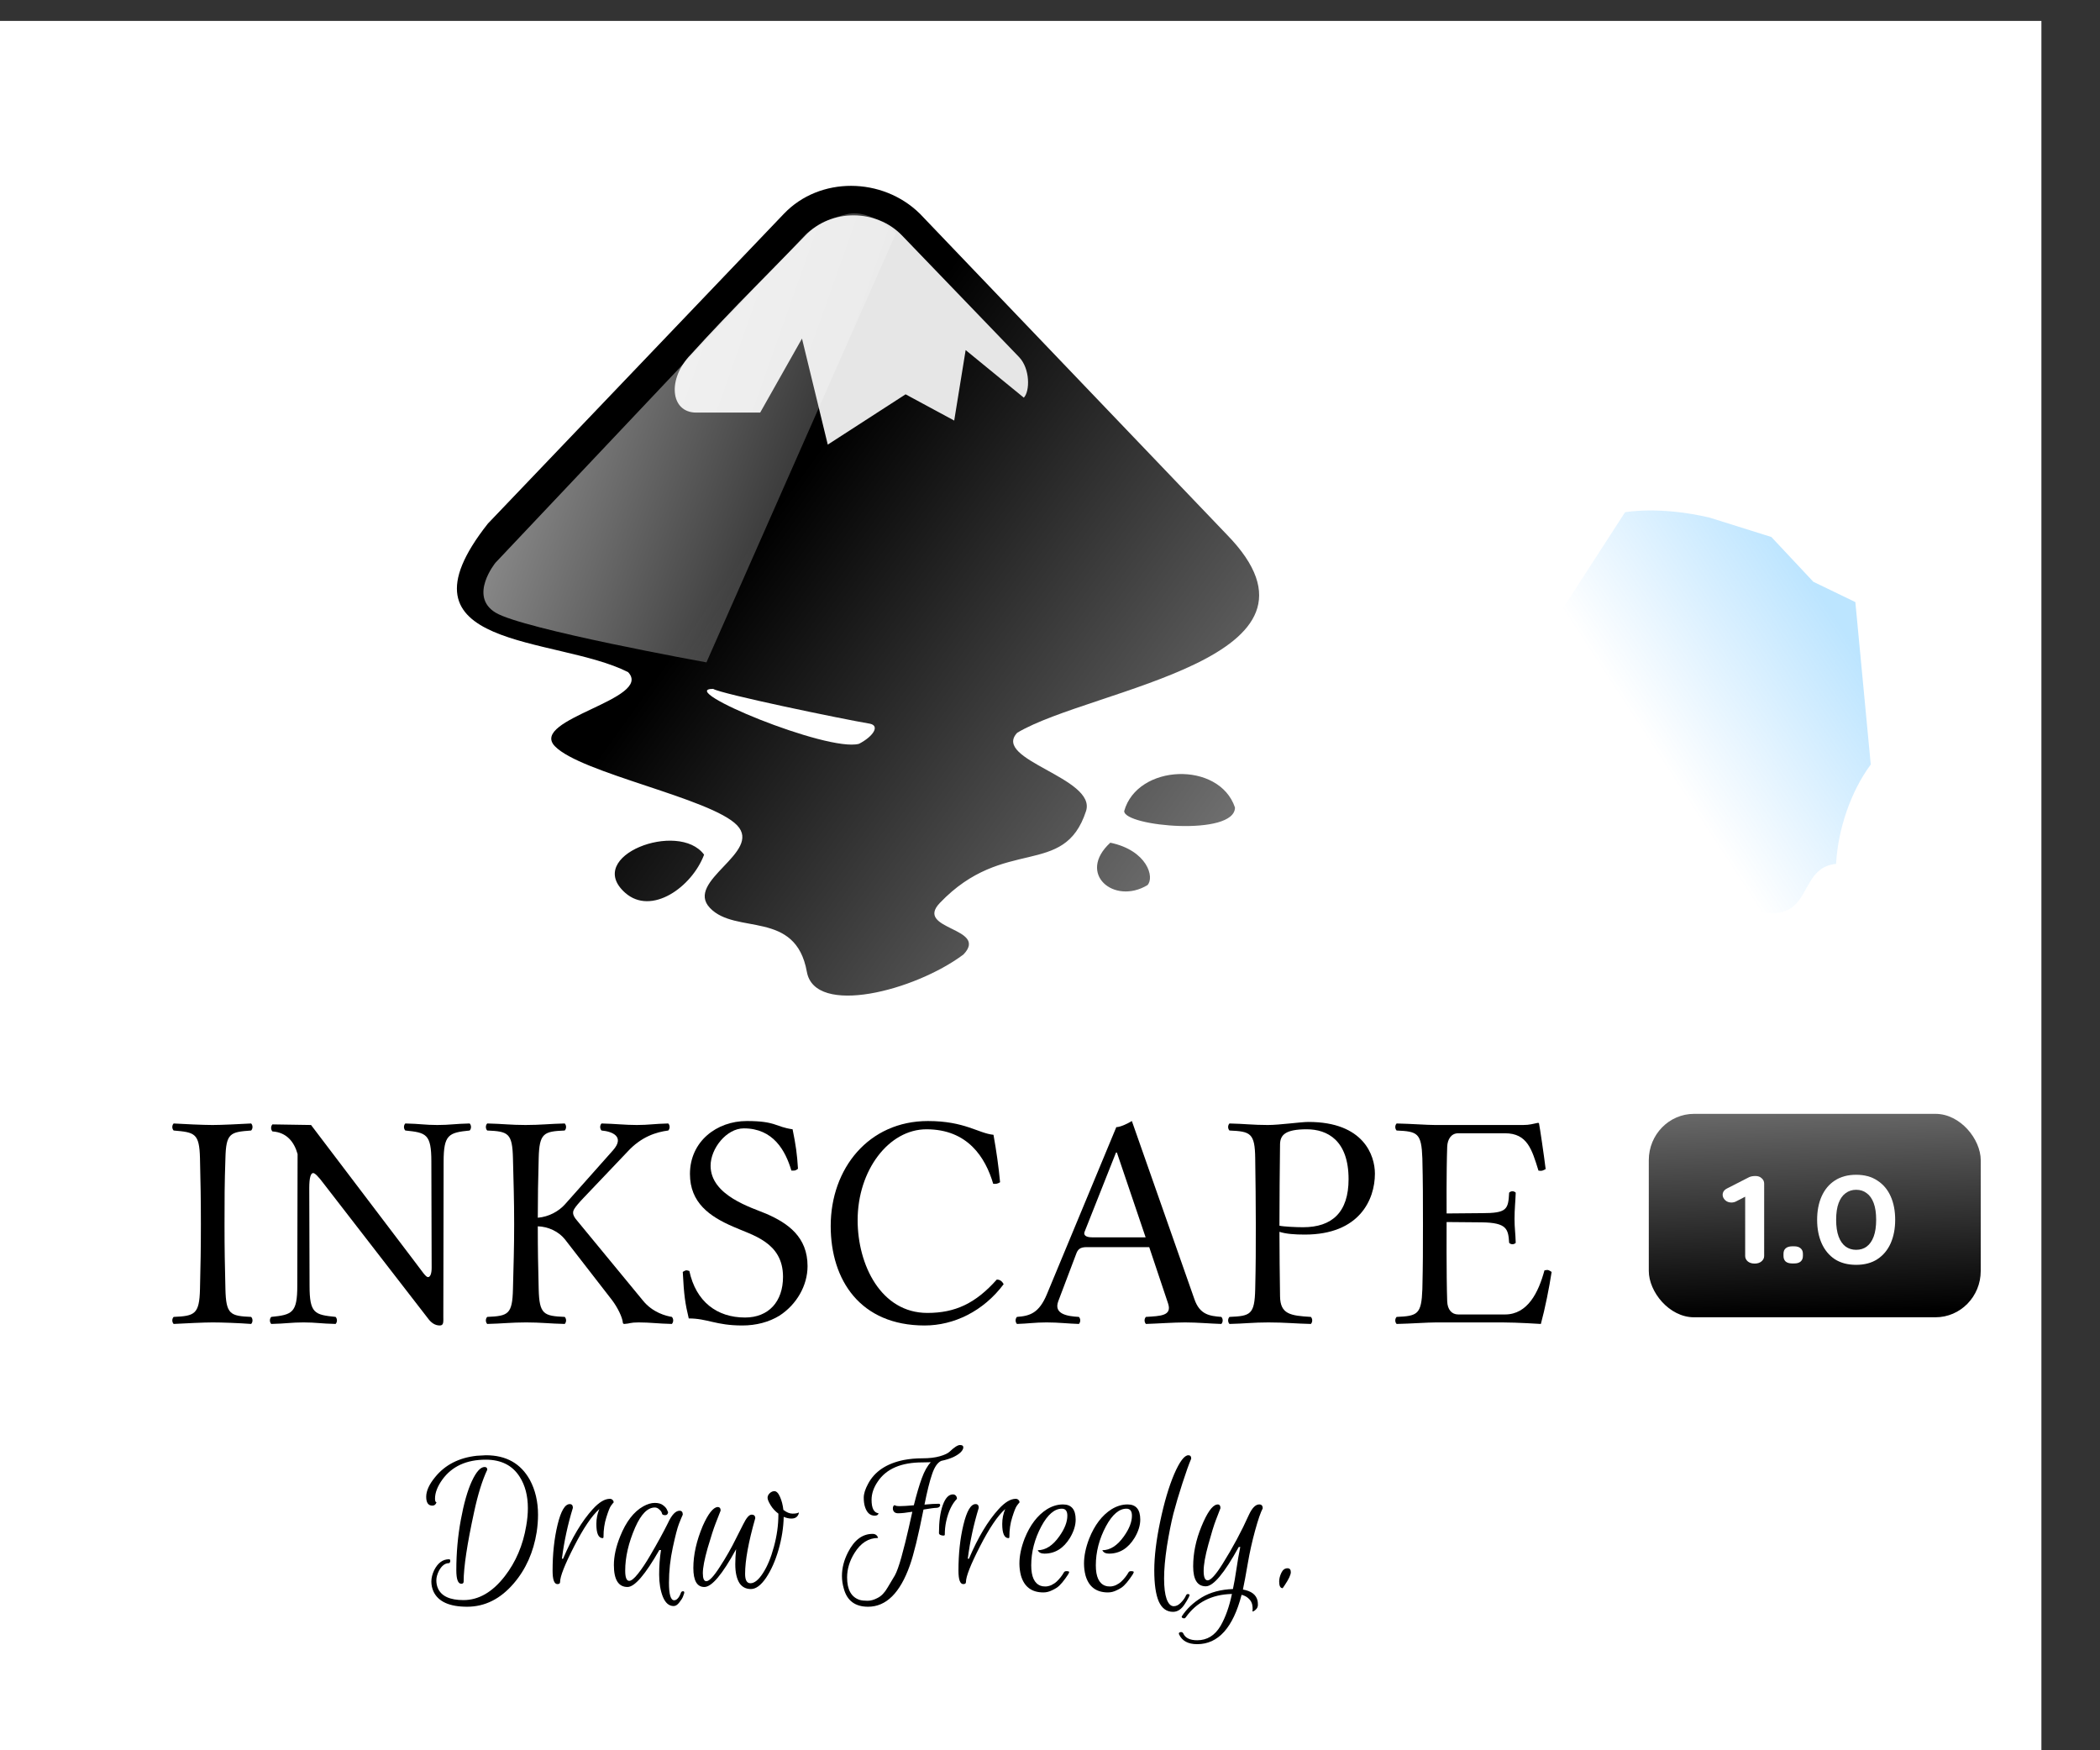<?xml version="1.0" encoding="UTF-8" standalone="no"?>
<svg
   xmlns:dc="http://purl.org/dc/elements/1.1/"
   xmlns:cc="http://creativecommons.org/ns#"
   xmlns:rdf="http://www.w3.org/1999/02/22-rdf-syntax-ns#"
   xmlns:svg="http://www.w3.org/2000/svg"
   xmlns="http://www.w3.org/2000/svg"
   xmlns:xlink="http://www.w3.org/1999/xlink"
   xmlns:sodipodi="http://sodipodi.sourceforge.net/DTD/sodipodi-0.dtd"
   xmlns:inkscape="http://www.inkscape.org/namespaces/inkscape"
   width="750"
   height="625"
   viewBox="0 0 198.438 165.365"
   version="1.1"
   id="svg8"
   inkscape:version="1.0.1 (3bc2e813f5, 2020-09-07)"
   sodipodi:docname="inkscape2.svg"
   inkscape:export-filename="G:\opensource\inkscape\bitmap6.png"
   inkscape:export-xdpi="150.0672"
   inkscape:export-ydpi="150.0672">
  <rect x="0" y="0" width="198.438" height="165.365" fill="#333333" stroke="none"/>
  <title
     id="title6342">Island of Creativity</title>
  <style
     id="style1182" />
  <defs
     id="defs2">
    <linearGradient
       id="linearGradient3666"
       inkscape:collect="always">
      <stop
         id="stop3662"
         offset="0"
         style="stop-color:#9fe4e5;stop-opacity:1" />
      <stop
         id="stop3664"
         offset="1"
         style="stop-color:#e4f6f8;stop-opacity:1" />
    </linearGradient>
    <linearGradient
       inkscape:collect="always"
       id="linearGradient8015">
      <stop
         style="stop-color:#ffffff;stop-opacity:1;"
         offset="0"
         id="stop8011" />
      <stop
         style="stop-color:#ffffff;stop-opacity:0;"
         offset="1"
         id="stop8013" />
    </linearGradient>
    <linearGradient
       inkscape:collect="always"
       id="linearGradient8005">
      <stop
         style="stop-color:#7d7d7d;stop-opacity:1"
         offset="0"
         id="stop8001" />
      <stop
         style="stop-color:#000000;stop-opacity:1"
         offset="1"
         id="stop8003" />
    </linearGradient>
    <linearGradient
       inkscape:collect="always"
       id="linearGradient7127">
      <stop
         style="stop-color:#009bff;stop-opacity:0.263"
         offset="0"
         id="stop7123" />
      <stop
         style="stop-color:#0093ff;stop-opacity:0"
         offset="1"
         id="stop7125" />
    </linearGradient>
    <linearGradient
       inkscape:collect="always"
       id="linearGradient3681">
      <stop
         style="stop-color:#d8ebe9;stop-opacity:1;"
         offset="0"
         id="stop3677" />
      <stop
         style="stop-color:#d8ebe9;stop-opacity:0;"
         offset="1"
         id="stop3679" />
    </linearGradient>
    <linearGradient
       inkscape:collect="always"
       id="linearGradient2348">
      <stop
         style="stop-color:#cccccc;stop-opacity:1"
         offset="0"
         id="stop2344" />
      <stop
         style="stop-color:#b6b6b6;stop-opacity:1"
         offset="1"
         id="stop2346" />
    </linearGradient>
    <linearGradient
       inkscape:collect="always"
       id="linearGradient2246">
      <stop
         style="stop-color:#c62915;stop-opacity:1;"
         offset="0"
         id="stop2242" />
      <stop
         style="stop-color:#c62915;stop-opacity:0;"
         offset="1"
         id="stop2244" />
    </linearGradient>
    <linearGradient
       inkscape:collect="always"
       id="linearGradient2032">
      <stop
         style="stop-color:#ffffff;stop-opacity:1;"
         offset="0"
         id="stop2028" />
      <stop
         style="stop-color:#ffffff;stop-opacity:0;"
         offset="1"
         id="stop2030" />
    </linearGradient>
    <linearGradient
       id="linearGradient2127"
       inkscape:collect="always">
      <stop
         id="stop2123"
         offset="0"
         style="stop-color:#000000;stop-opacity:0.214" />
      <stop
         id="stop2125"
         offset="1"
         style="stop-color:#000000;stop-opacity:0;" />
    </linearGradient>
    <linearGradient
       inkscape:collect="always"
       id="linearGradient2093">
      <stop
         style="stop-color:#3d6a8e;stop-opacity:1"
         offset="0"
         id="stop2089" />
      <stop
         style="stop-color:#263f54;stop-opacity:1"
         offset="1"
         id="stop2091" />
    </linearGradient>
    <inkscape:path-effect
       effect="powerstroke"
       id="path-effect887"
       is_visible="true"
       offset_points="2.182,0.187 | 2.603,0.218 | 4.989,0.317"
       sort_points="true"
       interpolator_type="CentripetalCatmullRom"
       interpolator_beta="0.75"
       start_linecap_type="zerowidth"
       linejoin_type="spiro"
       miter_limit="4"
       scale_width="1"
       end_linecap_type="zerowidth" />
    <inkscape:path-effect
       effect="simplify"
       id="path-effect885"
       is_visible="true"
       steps="1"
       threshold="0.003"
       smooth_angles="0"
       helper_size="0"
       simplify_individual_paths="false"
       simplify_just_coalesce="false"
       step="1" />
    <inkscape:path-effect
       effect="simplify"
       id="path-effect805"
       is_visible="true"
       steps="1"
       threshold="0.003"
       smooth_angles="0"
       helper_size="0"
       simplify_individual_paths="false"
       simplify_just_coalesce="false"
       step="1" />
    <inkscape:path-effect
       effect="simplify"
       id="path-effect800"
       is_visible="true"
       steps="1"
       threshold="0.003"
       smooth_angles="0"
       helper_size="0"
       simplify_individual_paths="false"
       simplify_just_coalesce="false"
       step="1" />
    <inkscape:path-effect
       effect="simplify"
       id="path-effect795"
       is_visible="true"
       steps="1"
       threshold="0.003"
       smooth_angles="0"
       helper_size="0"
       simplify_individual_paths="false"
       simplify_just_coalesce="false"
       step="1" />
    <inkscape:path-effect
       effect="simplify"
       id="path-effect792"
       is_visible="true"
       steps="1"
       threshold="0.003"
       smooth_angles="0"
       helper_size="0"
       simplify_individual_paths="false"
       simplify_just_coalesce="false"
       step="1" />
    <inkscape:path-effect
       effect="powerstroke"
       id="path-effect787"
       is_visible="true"
       offset_points="1.603,0.186 | 1.972,0.212 | 2.834,0.241"
       sort_points="true"
       interpolator_type="CentripetalCatmullRom"
       interpolator_beta="0.75"
       start_linecap_type="zerowidth"
       linejoin_type="spiro"
       miter_limit="4"
       scale_width="1"
       end_linecap_type="zerowidth" />
    <inkscape:path-effect
       effect="simplify"
       id="path-effect785"
       is_visible="true"
       steps="1"
       threshold="0.003"
       smooth_angles="0"
       helper_size="0"
       simplify_individual_paths="false"
       simplify_just_coalesce="false"
       step="1" />
    <inkscape:path-effect
       effect="simplify"
       id="path-effect710"
       is_visible="true"
       steps="1"
       threshold="0.003"
       smooth_angles="0"
       helper_size="0"
       simplify_individual_paths="false"
       simplify_just_coalesce="false"
       step="1" />
    <inkscape:path-effect
       effect="simplify"
       id="path-effect705"
       is_visible="true"
       steps="1"
       threshold="0.003"
       smooth_angles="0"
       helper_size="0"
       simplify_individual_paths="false"
       simplify_just_coalesce="false"
       step="1" />
    <inkscape:path-effect
       effect="simplify"
       id="path-effect702"
       is_visible="true"
       steps="1"
       threshold="0.003"
       smooth_angles="0"
       helper_size="0"
       simplify_individual_paths="false"
       simplify_just_coalesce="false"
       step="1" />
    <inkscape:path-effect
       effect="powerstroke"
       id="path-effect175"
       is_visible="true"
       offset_points="1.055,0.317 | 3.021,0.397"
       sort_points="true"
       interpolator_type="CentripetalCatmullRom"
       interpolator_beta="0.75"
       start_linecap_type="zerowidth"
       linejoin_type="spiro"
       miter_limit="4"
       scale_width="1"
       end_linecap_type="zerowidth" />
    <inkscape:path-effect
       effect="simplify"
       id="path-effect173"
       is_visible="true"
       steps="1"
       threshold="0.003"
       smooth_angles="0"
       helper_size="0"
       simplify_individual_paths="false"
       simplify_just_coalesce="false"
       step="1" />
    <linearGradient
       id="linearGradient2223"
       inkscape:collect="always">
      <stop
         id="stop2219"
         offset="0"
         style="stop-color:#ff5555;stop-opacity:0" />
      <stop
         style="stop-color:#ffffff;stop-opacity:0.444"
         offset="0.296"
         id="stop2225" />
      <stop
         id="stop2221"
         offset="1"
         style="stop-color:#ff5555;stop-opacity:0" />
    </linearGradient>
    <linearGradient
       inkscape:collect="always"
       xlink:href="#linearGradient2223"
       id="linearGradient2229"
       x1="48.38"
       y1="123.419"
       x2="51.491"
       y2="132.963"
       gradientUnits="userSpaceOnUse"
       gradientTransform="translate(-19.391,9.223)" />
    <pattern
       y="0"
       x="0"
       height="6"
       width="6"
       patternUnits="userSpaceOnUse"
       id="EMFhbasepattern" />
    <inkscape:path-effect
       effect="simplify"
       id="path-effect785-5"
       is_visible="true"
       steps="1"
       threshold="0.003"
       smooth_angles="0"
       helper_size="0"
       simplify_individual_paths="false"
       simplify_just_coalesce="false"
       step="1" />
    <inkscape:path-effect
       effect="powerstroke"
       id="path-effect787-3"
       is_visible="true"
       offset_points="1.603,0.186 | 1.972,0.212 | 2.834,0.241"
       sort_points="true"
       interpolator_type="CentripetalCatmullRom"
       interpolator_beta="0.75"
       start_linecap_type="zerowidth"
       linejoin_type="spiro"
       miter_limit="4"
       scale_width="1"
       end_linecap_type="zerowidth" />
    <inkscape:path-effect
       effect="simplify"
       id="path-effect885-5"
       is_visible="true"
       steps="1"
       threshold="0.003"
       smooth_angles="0"
       helper_size="0"
       simplify_individual_paths="false"
       simplify_just_coalesce="false"
       step="1" />
    <inkscape:path-effect
       effect="powerstroke"
       id="path-effect887-5"
       is_visible="true"
       offset_points="2.182,0.187 | 2.603,0.218 | 4.989,0.317"
       sort_points="true"
       interpolator_type="CentripetalCatmullRom"
       interpolator_beta="0.75"
       start_linecap_type="zerowidth"
       linejoin_type="spiro"
       miter_limit="4"
       scale_width="1"
       end_linecap_type="zerowidth" />
    <radialGradient
       inkscape:collect="always"
       xlink:href="#linearGradient2093"
       id="radialGradient2095"
       cx="-140.931"
       cy="-99.781"
       fx="-140.931"
       fy="-99.781"
       r="99.434"
       gradientTransform="matrix(1,0,0,0.832,-143.649,-64.118)"
       gradientUnits="userSpaceOnUse" />
    <linearGradient
       inkscape:collect="always"
       xlink:href="#linearGradient2127"
       id="linearGradient2113"
       x1="-111.458"
       y1="-96.397"
       x2="-68.906"
       y2="-174.089"
       gradientUnits="userSpaceOnUse"
       gradientTransform="translate(-143.649,-47.365)" />
    <linearGradient
       gradientTransform="rotate(-92.364,-251.865,-58.12)"
       inkscape:collect="always"
       xlink:href="#linearGradient2127"
       id="linearGradient2137-3"
       x1="-148.087"
       y1="-119.145"
       x2="-183.592"
       y2="-134.267"
       gradientUnits="userSpaceOnUse" />
    <linearGradient
       gradientTransform="rotate(177.636,-210.45,-125.758)"
       inkscape:collect="always"
       xlink:href="#linearGradient2127"
       id="linearGradient2137-3-1"
       x1="-133.556"
       y1="-105.081"
       x2="-174.72"
       y2="-156.156"
       gradientUnits="userSpaceOnUse" />
    <linearGradient
       gradientTransform="rotate(177.636,-209.302,-140.641)"
       inkscape:collect="always"
       xlink:href="#linearGradient2127"
       id="linearGradient2137-3-1-7"
       x1="-162.19"
       y1="-89.167"
       x2="-222.239"
       y2="-115.764"
       gradientUnits="userSpaceOnUse" />
    <linearGradient
       gradientTransform="rotate(-92.364,-269.91,-62.753)"
       inkscape:collect="always"
       xlink:href="#linearGradient2127"
       id="linearGradient2137-3-9"
       x1="-168.267"
       y1="-100.938"
       x2="-178.317"
       y2="-120.838"
       gradientUnits="userSpaceOnUse" />
    <linearGradient
       gradientTransform="rotate(177.636,-221.632,-136.04)"
       inkscape:collect="always"
       xlink:href="#linearGradient2127"
       id="linearGradient2137-3-1-5"
       x1="-196.268"
       y1="-63.762"
       x2="-132.188"
       y2="-179.269"
       gradientUnits="userSpaceOnUse" />
    <linearGradient
       inkscape:collect="always"
       xlink:href="#linearGradient2246"
       id="linearGradient2248"
       x1="134.244"
       y1="270.371"
       x2="138.842"
       y2="259.802"
       gradientUnits="userSpaceOnUse"
       gradientTransform="translate(-59.126,11.964)" />
    <linearGradient
       inkscape:collect="always"
       xlink:href="#linearGradient2348"
       id="linearGradient2350"
       x1="83.244"
       y1="235.005"
       x2="153.457"
       y2="227.593"
       gradientUnits="userSpaceOnUse" />
    <linearGradient
       inkscape:collect="always"
       xlink:href="#linearGradient3681"
       id="linearGradient3683"
       x1="166.796"
       y1="85.15"
       x2="139.481"
       y2="93.884"
       gradientUnits="userSpaceOnUse" />
    <linearGradient
       inkscape:collect="always"
       xlink:href="#linearGradient7127"
       id="linearGradient7129"
       x1="171.913"
       y1="56.193"
       x2="154.12"
       y2="67.835"
       gradientUnits="userSpaceOnUse"
       gradientTransform="translate(0.364,0.265)" />
    <linearGradient
       gradientUnits="userSpaceOnUse"
       id="linearGradient5785">
      <stop
         id="stop5787"
         offset="0"
         style="stop-color:#c0cdf9;stop-opacity:1" />
      <stop
         id="stop5789"
         offset="1"
         style="stop-color:#07092d;stop-opacity:0.288" />
    </linearGradient>
    <clipPath
       clipPathUnits="userSpaceOnUse"
       id="clipPath9086">
      <path
         inkscape:connector-curvature="0"
         d="m 3.787,167.339 -2.884,2.954 c -1.092,1.092 0.707,1.001 1.358,1.414 0.301,0.196 -0.966,0.448 -0.707,0.707 0.252,0.259 1.519,0.497 1.771,0.749 0.252,0.259 -0.511,0.532 -0.259,0.791 0.245,0.259 0.833,0.014 0.938,0.602 0.077,0.434 1.078,0.217 1.526,-0.154 0.28,-0.238 -0.483,-0.238 -0.231,-0.497 0.63,-0.637 1.19,-0.287 1.421,-0.875 0.126,-0.315 -0.952,-0.539 -0.665,-0.742 0.686,-0.483 3.206,-0.728 2.044,-1.89 L 5.11,167.339 c -0.371,-0.35 -0.98,-0.35 -1.323,0 z m -0.693,4.529 c 0.063,0 2.156,0.28 1.351,0.497 -0.308,0.084 -1.722,-0.497 -1.351,-0.497 z m 4.004,1.162 c 0,0.147 1.141,0.231 1.078,-0.035 -0.091,-0.448 -0.952,-0.413 -1.078,0.035 z m -4.865,0.777 c 0.259,0.224 0.651,-0.049 0.777,-0.364 -0.252,-0.329 -1.183,0.021 -0.777,0.364 z m 4.725,-0.469 c -0.322,0.294 0.056,0.602 0.371,0.399 0.084,-0.056 -0.007,-0.329 -0.371,-0.399 z"
         id="use9088"
         style="fill:#ffffff;fill-opacity:1;stroke-width:0.07" />
    </clipPath>
    <linearGradient
       gradientUnits="userSpaceOnUse"
       y2="60"
       x2="58"
       y1="35"
       x1="33"
       xlink:href="#linearGradient2032"
       id="shinySpecular-4"
       gradientTransform="matrix(1.009,0,0,1.009,-0.389,-0.383)" />
    <linearGradient
       gradientUnits="userSpaceOnUse"
       y2="50"
       x2="90"
       y1="20"
       x1="60"
       xlink:href="#linearGradient2032"
       id="IcecapTip-6" />
    <linearGradient
       inkscape:collect="always"
       xlink:href="#linearGradient8005"
       id="linearGradient8007"
       x1="163.785"
       y1="277.659"
       x2="107.796"
       y2="236.455"
       gradientUnits="userSpaceOnUse" />
    <linearGradient
       inkscape:collect="always"
       xlink:href="#linearGradient8015"
       id="linearGradient8017"
       x1="39.809"
       y1="207.08"
       x2="130.899"
       y2="240.043"
       gradientUnits="userSpaceOnUse" />
    <linearGradient
       inkscape:collect="always"
       xlink:href="#linearGradient8005"
       id="linearGradient8025"
       x1="48.838"
       y1="307.59"
       x2="49.079"
       y2="315.988"
       gradientUnits="userSpaceOnUse" />
    <linearGradient
       inkscape:collect="always"
       xlink:href="#linearGradient3666"
       id="linearGradient3821"
       x1="13.946"
       y1="210.959"
       x2="29.535"
       y2="216.076"
       gradientUnits="userSpaceOnUse" />
  </defs>
  <sodipodi:namedview
     showguides="true"
     inkscape:object-nodes="true"
     id="base"
     pagecolor="#ffffff"
     bordercolor="#666666"
     borderopacity="1.0"
     inkscape:pageopacity="0.0"
     inkscape:pageshadow="2"
     inkscape:zoom="0.125"
     inkscape:cx="16.05288"
     inkscape:cy="-163.41161"
     inkscape:document-units="mm"
     inkscape:current-layer="layer2"
     showgrid="false"
     inkscape:window-width="1366"
     inkscape:window-height="715"
     inkscape:window-x="0"
     inkscape:window-y="0"
     inkscape:window-maximized="1"
     inkscape:document-rotation="0"
     inkscape:snap-global="false"
     inkscape:object-paths="true"
     inkscape:snap-intersection-paths="true"
     inkscape:snap-bbox="false"
     units="px"
     inkscape:guide-bbox="true">
    <sodipodi:guide
       position="90.557,40.668"
       orientation="-0.286,-0.958"
       id="guide1826"
       inkscape:locked="false" />
    <sodipodi:guide
       position="198.438,94.985"
       orientation="1,0"
       id="guide5961"
       inkscape:locked="false" />
    <sodipodi:guide
       position="149.297,165.386"
       orientation="0,1"
       id="guide4582"
       inkscape:locked="false" />
    <sodipodi:guide
       position="0,130.027"
       orientation="1,0"
       id="guide4584"
       inkscape:locked="false" />
    <sodipodi:guide
       position="50.514,0"
       orientation="0,1"
       id="guide4586"
       inkscape:locked="false" />
  </sodipodi:namedview>
  <g
     inkscape:groupmode="layer"
     id="layer4"
     inkscape:label="background"
     style="display:inline"
     transform="translate(0,-131.635)" />
  <g
     inkscape:groupmode="layer"
     id="layer7"
     inkscape:label="background 1"
     style="display:inline" />
  <g
     inkscape:groupmode="layer"
     id="layer2"
     inkscape:label="Illustrations"
     style="display:inline"
     transform="translate(0,-131.635)">
    <rect
       style="fill:#ffffff;fill-opacity:1;stroke:none;stroke-width:1.631;stroke-dasharray:6.526, 13.052"
       id="rect144"
       width="195.062"
       height="165.467"
       x="-2.161"
       y="133.611"
       ry="0" />
    <g
       id="g2071"
       transform="matrix(2.737,0,0,2.799,-19.364,-488.404)">
      <g
         transform="matrix(0.306,0,0,0.306,0.843,166.397)"
         id="g2092"
         style="fill:#000000">
        <path
           style="fill:url(#linearGradient8007);fill-opacity:1;stroke-width:0.249"
           inkscape:connector-curvature="0"
           id="path2313"
           d="m 108.824,203.712 -33.413,34.192 c -11.289,13.981 7.683,12.354 15.816,16.381 2.917,2.982 -11.182,5.183 -8.265,8.168 2.917,2.982 17.642,5.745 20.564,8.728 2.917,2.982 -5.972,6.146 -3.054,9.128 2.917,2.982 9.665,0.157 10.929,7.041 0.9,4.92 12.16,2.114 17.667,-1.915 2.917,-2.985 -5.581,-2.704 -2.664,-5.686 7.255,-7.419 14.01,-2.696 16.493,-10.13 1.226,-3.674 -10.68,-5.663 -7.758,-8.646 8.394,-4.902 37.408,-8.093 23.641,-21.86 l -34.634,-35.4 c -4.236,-4.067 -11.304,-4.111 -15.321,0 z m 38.38,65.906 c 0,1.696 12.498,2.808 12.498,-0.4 -1.781,-5.153 -11.021,-4.805 -12.498,0.4 z m -56.3,9.014 c 2.96,2.559 7.531,-0.637 8.902,-4.208 -2.868,-3.81 -13.603,0.137 -8.902,4.208 z M 145.637,273.103 c -3.815,3.422 0.428,6.895 4.188,4.683 0.838,-0.851 -0.022,-3.833 -4.188,-4.683 z" />
        <path
           inkscape:connector-curvature="0"
           style="fill:#ffffff;fill-opacity:1;stroke-width:0.249"
           id="path2315"
           d="m 100.828,256.135 c 0.893,0.555 14.398,3.298 17.699,3.845 1.144,0.241 0.333,1.42 -1.244,2.216 -3.557,0.945 -20.808,-6.061 -16.455,-6.061 z" />
        <path
           inkscape:connector-curvature="0"
           style="fill:#e6e6e6;fill-opacity:1;stroke-width:0.249"
           id="path2317"
           d="m 122.125,206.11 13.22,13.426 c 1.254,1.281 1.236,3.763 0.535,4.477 l -6.564,-5.25 -1.291,7.775 -5.484,-2.895 -8.782,5.549 -2.908,-11.697 -4.718,8.163 h -7.213 c -2.94,0 -3.286,-3.731 -0.614,-6.402 4.666,-5.037 10.021,-10.17 12.931,-13.145 2.925,-2.99 8.021,-2.905 10.889,0 z" />
        <path
           style="fill:url(#linearGradient8017);fill-opacity:1;stroke:none;stroke-width:0.863px;stroke-linecap:butt;stroke-linejoin:miter;stroke-opacity:1"
           d="m 111.365,205.904 -35.1,36.32 c 0,0 -3.052,3.663 0,5.494 3.052,1.831 23.807,5.494 23.807,5.494 l 21.365,-47.308 c 0,0 -2.747,-2.747 -5.494,-2.136 -2.747,0.61 -4.578,2.136 -4.578,2.136 z"
           id="path8009"
           inkscape:connector-curvature="0"
           sodipodi:nodetypes="ccsccsc" />
      </g>
      <g
         transform="matrix(0.322,0,0,0.322,3.433,193.933)"
         id="g2190"
         style="fill:#000000">
        <g
           id="g7498"
           transform="matrix(0.265,0,0,0.265,-1.372,36.638)"
           style="fill:#000000">
          <path
             inkscape:connector-curvature="0"
             id="path7131"
             style="font-style:normal;font-variant:normal;font-weight:normal;font-stretch:normal;font-size:121.073px;line-height:100%;font-family:'Linux Libertine Display O';-inkscape-font-specification:'Linux Libertine Display O';letter-spacing:0px;word-spacing:0px;fill:#000000;fill-opacity:1;stroke:none;stroke-width:0.908px;stroke-linecap:butt;stroke-linejoin:miter;stroke-opacity:1"
             d="m 139.064,694.981 c -0.242,-9.928 -0.363,-15.497 -0.363,-25.547 0,-10.049 0,-15.982 0.363,-26.152 0.242,-10.049 1.937,-10.412 10.412,-11.018 0.726,-0.726 0.726,-2.058 0,-2.785 -4.48,0.242 -11.986,0.605 -15.618,0.605 -3.632,0 -11.865,-0.363 -15.74,-0.605 -0.726,0.726 -0.726,2.058 0,2.785 8.475,0.726 10.412,0.969 10.654,11.018 0.242,10.049 0.363,15.982 0.363,26.031 0,10.049 -0.121,15.618 -0.363,25.668 -0.242,10.049 -2.179,10.654 -10.654,11.018 -0.726,0.726 -0.726,2.058 0,2.785 4.722,-0.242 12.107,-0.605 15.74,-0.605 3.632,0 10.654,0.242 15.618,0.605 0.726,-0.726 0.726,-2.058 0,-2.785 -8.475,-0.363 -10.17,-0.969 -10.412,-11.018 z" />
          <path
             inkscape:connector-curvature="0"
             id="path7133"
             style="font-style:normal;font-variant:normal;font-weight:normal;font-stretch:normal;font-size:121.073px;line-height:100%;font-family:'Linux Libertine Display O';-inkscape-font-specification:'Linux Libertine Display O';letter-spacing:0px;word-spacing:0px;fill:#000000;fill-opacity:1;stroke:none;stroke-width:0.908px;stroke-linecap:butt;stroke-linejoin:miter;stroke-opacity:1"
             d="m 222.383,644.614 0.121,42.012 c 0,2.3 -0.605,3.632 -1.453,3.632 -0.969,0 -2.3,-2.179 -5.812,-6.659 l -41.528,-53.514 -15.618,-0.242 c -0.726,0.726 -0.726,2.058 0,2.785 5.812,0.363 8.838,4.238 10.17,8.959 l -0.121,52.062 c 0,10.776 -2.058,11.502 -10.533,12.349 -0.726,0.726 -0.726,2.058 0,2.785 5.933,-0.121 7.991,-0.605 13.076,-0.605 5.085,0 6.901,0.484 12.955,0.605 0.726,-0.726 0.726,-2.058 0,-2.785 -8.475,-0.848 -10.533,-1.332 -10.533,-12.349 l -0.121,-38.622 c 0,-4.116 0.605,-5.933 1.574,-5.933 0.726,0 2.058,1.332 4.117,3.995 l 42.255,53.393 c 1.332,1.816 2.906,2.906 4.843,2.906 1.695,0 1.453,-1.453 1.453,-3.753 l 0.121,-61.021 c 0,-10.776 2.058,-11.502 10.533,-12.35 0.726,-0.726 0.726,-2.058 0,-2.785 -5.933,0.121 -7.991,0.605 -13.076,0.605 -5.085,0 -6.901,-0.484 -12.955,-0.605 -0.726,0.726 -0.726,2.058 0,2.785 8.475,0.848 10.533,1.332 10.533,12.35 z" />
          <path
             inkscape:connector-curvature="0"
             id="path7135"
             style="font-style:normal;font-variant:normal;font-weight:normal;font-stretch:normal;font-size:121.073px;line-height:100%;font-family:'Linux Libertine Display O';-inkscape-font-specification:'Linux Libertine Display O';letter-spacing:0px;word-spacing:0px;fill:#000000;fill-opacity:1;stroke:none;stroke-width:0.908px;stroke-linecap:butt;stroke-linejoin:miter;stroke-opacity:1"
             d="m 265.813,694.981 c -0.242,-9.686 -0.363,-15.255 -0.363,-24.82 4.238,0.121 8.475,2.058 11.018,5.206 l 19.009,23.973 c 2.421,3.148 4.117,6.78 4.359,8.717 0,0.363 0.121,0.726 0.605,0.726 2.421,-0.121 2.179,-0.605 5.812,-0.605 4.722,0 7.749,0.484 13.439,0.605 0.726,-0.726 0.726,-2.058 0,-2.785 -2.179,-0.363 -7.749,-1.574 -11.865,-6.659 l -26.515,-31.479 c -0.969,-1.09 -1.574,-2.058 -1.574,-3.027 0,-0.848 0.121,-1.695 4.238,-5.933 l 17.798,-18.282 c 5.569,-5.933 11.623,-7.749 16.466,-8.354 0.726,-0.726 0.726,-2.058 0,-2.785 -5.69,0.121 -7.87,0.605 -12.713,0.605 -4.843,0 -8.596,-0.484 -14.287,-0.605 -0.726,0.726 -0.726,2.058 0,2.785 4.359,0.363 9.565,2.421 4.601,7.87 l -19.372,21.309 c -2.543,2.785 -6.538,4.964 -11.018,5.327 0,-8.475 0.121,-14.287 0.363,-23.488 0.242,-10.049 2.058,-10.654 10.533,-11.018 0.726,-0.726 0.726,-2.058 0,-2.785 -5.933,0.121 -9.686,0.605 -15.861,0.605 -6.054,0 -9.444,-0.484 -15.497,-0.605 -0.726,0.726 -0.726,2.058 0,2.785 8.475,0.363 10.17,0.969 10.412,11.018 0.242,10.049 0.484,15.982 0.484,26.031 0,10.049 -0.242,15.618 -0.484,25.668 -0.242,10.049 -1.937,10.654 -10.412,11.018 -0.726,0.726 -0.726,2.058 0,2.785 5.933,-0.121 9.565,-0.605 15.74,-0.605 6.054,0 9.565,0.484 15.618,0.605 0.726,-0.726 0.726,-2.058 0,-2.785 -8.475,-0.363 -10.291,-0.969 -10.533,-11.018 z" />
          <path
             inkscape:connector-curvature="0"
             id="path7137"
             style="font-style:normal;font-variant:normal;font-weight:normal;font-stretch:normal;font-size:121.073px;line-height:100%;font-family:'Linux Libertine Display O';-inkscape-font-specification:'Linux Libertine Display O';letter-spacing:0px;word-spacing:0px;fill:#000000;fill-opacity:1;stroke:none;stroke-width:0.908px;stroke-linecap:butt;stroke-linejoin:miter;stroke-opacity:1"
             d="m 368.542,631.78 c -7.022,-0.969 -6.659,-3.269 -18.524,-3.269 -12.228,0 -23.004,8.112 -23.004,20.946 0,11.381 7.991,16.829 17.435,20.825 7.628,3.39 20.219,6.054 20.219,19.856 0,9.807 -5.812,16.103 -15.376,16.103 -11.381,0 -19.856,-6.296 -22.52,-18.403 -1.453,-0.484 -1.574,-0.242 -2.664,0.363 0.484,9.323 0.969,12.471 2.421,18.403 7.628,0 10.897,2.785 21.672,2.785 5.569,0 10.776,-1.332 15.013,-3.874 6.901,-4.359 11.381,-11.865 11.381,-19.614 0,-11.502 -7.87,-16.95 -16.708,-20.704 -5.812,-2.421 -22.52,-7.143 -22.52,-19.009 0,-6.78 6.417,-14.771 13.439,-14.771 11.865,0 16.829,8.717 19.251,16.708 1.332,0 1.574,0.121 2.664,-0.726 -0.363,-5.812 -0.848,-9.202 -2.179,-15.618 z" />
          <path
             inkscape:connector-curvature="0"
             id="path7139"
             style="font-style:normal;font-variant:normal;font-weight:normal;font-stretch:normal;font-size:121.073px;line-height:100%;font-family:'Linux Libertine Display O';-inkscape-font-specification:'Linux Libertine Display O';letter-spacing:0px;word-spacing:0px;fill:#000000;fill-opacity:1;stroke:none;stroke-width:0.908px;stroke-linecap:butt;stroke-linejoin:miter;stroke-opacity:1"
             d="m 421.981,709.389 c 11.744,0 23.73,-5.569 31.963,-16.345 -0.605,-1.09 -1.453,-1.816 -2.785,-1.816 -8.596,9.444 -16.829,13.197 -28.089,13.197 -18.766,0 -28.21,-19.009 -28.21,-36.685 0,-19.735 12.592,-35.959 27.847,-35.959 16.708,0 23.851,11.139 26.999,21.551 1.09,0.121 1.816,0 2.785,-0.605 -0.605,-6.296 -1.453,-12.107 -2.664,-18.766 -6.175,-0.605 -11.623,-5.448 -26.515,-5.448 -23.973,0 -39.349,18.766 -39.349,41.528 0,21.43 11.986,39.349 38.017,39.349 z" />
          <path
             inkscape:connector-curvature="0"
             id="path7141"
             style="font-style:normal;font-variant:normal;font-weight:normal;font-stretch:normal;font-size:121.073px;line-height:100%;font-family:'Linux Libertine Display O';-inkscape-font-specification:'Linux Libertine Display O';letter-spacing:0px;word-spacing:0px;fill:#000000;fill-opacity:1;stroke:none;stroke-width:0.908px;stroke-linecap:butt;stroke-linejoin:miter;stroke-opacity:1"
             d="m 489.708,674.519 c -2.664,0 -3.511,-0.969 -3.027,-2.179 l 12.713,-31.358 h 0.363 l 11.623,33.537 z m -13.681,25.304 7.264,-18.766 c 0.605,-1.574 1.332,-2.664 4.238,-2.664 h 25.304 l 7.628,22.278 c 1.695,4.964 -3.148,4.964 -8.959,5.327 -0.726,0.726 -0.726,2.058 0,2.785 4.48,-0.121 11.139,-0.605 15.861,-0.605 4.964,0 10.17,0.484 14.65,0.605 0.726,-0.726 0.726,-2.058 0,-2.785 -4.722,-0.363 -8.717,-0.848 -10.897,-7.022 l -25.304,-70.465 c -1.816,1.09 -4.722,2.421 -6.296,2.421 l -28.089,66.106 c -3.148,7.385 -6.78,8.596 -12.107,8.959 -0.726,0.726 -0.726,2.058 0,2.785 4.48,-0.121 7.264,-0.605 11.986,-0.605 4.964,0 8.596,0.484 13.076,0.605 0.726,-0.726 0.726,-2.058 0,-2.785 -4.601,-0.242 -10.291,-1.09 -8.354,-6.175 z" />
          <path
             inkscape:connector-curvature="0"
             id="path7143"
             style="font-style:normal;font-variant:normal;font-weight:normal;font-stretch:normal;font-size:121.073px;line-height:100%;font-family:'Linux Libertine Display O';-inkscape-font-specification:'Linux Libertine Display O';letter-spacing:0px;word-spacing:0px;fill:#000000;fill-opacity:1;stroke:none;stroke-width:0.908px;stroke-linecap:butt;stroke-linejoin:miter;stroke-opacity:1"
             d="m 565.527,672.34 c 2.664,0.848 6.175,1.09 10.291,1.09 22.035,0 28.331,-13.802 28.331,-24.094 0,-7.143 -4.48,-20.461 -26.878,-20.461 -3.148,0 -11.623,1.211 -16.466,1.211 -6.054,0 -9.444,-0.484 -15.497,-0.605 -0.726,0.726 -0.726,2.058 0,2.785 8.475,0.363 10.291,0.969 10.412,11.018 0.121,10.049 0.242,15.982 0.242,26.031 0,10.049 0,15.618 -0.242,25.668 -0.242,10.17 -1.937,10.654 -10.412,11.018 -0.726,0.726 -0.726,2.058 0,2.785 5.933,-0.121 9.565,-0.605 15.74,-0.605 6.78,0 11.139,0.484 17.192,0.605 0.726,-0.726 0.726,-2.058 0,-2.785 -8.354,-0.484 -12.35,-1.09 -12.471,-8.112 -0.121,-9.081 -0.242,-16.829 -0.242,-25.547 z m 0.242,-34.748 c 0.121,-3.511 2.058,-5.812 10.776,-5.812 8.354,0 16.95,4.359 16.95,19.735 0,13.076 -6.659,19.009 -18.403,19.009 -2.906,0 -7.991,-0.242 -9.565,-0.605 v -0.605 c 0,-10.049 0.121,-21.672 0.242,-31.721 z" />
          <path
             inkscape:connector-curvature="0"
             id="path7145"
             style="font-style:normal;font-variant:normal;font-weight:normal;font-stretch:normal;font-size:121.073px;line-height:100%;font-family:'Linux Libertine Display O';-inkscape-font-specification:'Linux Libertine Display O';letter-spacing:0px;word-spacing:0px;fill:#000000;fill-opacity:1;stroke:none;stroke-width:0.908px;stroke-linecap:butt;stroke-linejoin:miter;stroke-opacity:1"
             d="m 647.323,664.955 -14.166,0.121 c 0,0 -0.121,-16.466 0.242,-26.394 0.121,-2.906 1.574,-5.327 4.48,-5.327 h 18.887 c 9.081,0 10.897,6.417 13.56,14.771 1.453,0.242 1.695,0 2.906,-0.605 -0.605,-4.964 -2.421,-16.95 -2.664,-17.919 0,-0.242 -0.121,-0.363 -0.484,-0.363 -2.058,0.363 -3.148,0.848 -6.054,0.848 h -35.353 c -3.632,0 -9.686,-0.484 -15.74,-0.605 -0.726,0.726 -0.726,2.058 0,2.785 8.475,0.363 10.049,0.969 10.412,11.018 0.242,9.928 0.242,15.982 0.242,26.031 0,10.049 0,15.74 -0.242,25.668 -0.363,10.049 -1.937,10.654 -10.412,11.018 -0.726,0.726 -0.726,2.058 0,2.785 5.933,-0.121 12.35,-0.605 15.982,-0.605 h 26.878 c 5.812,0 15.497,0.605 15.497,0.605 1.695,-6.054 3.39,-14.408 4.359,-20.582 -1.211,-0.726 -1.332,-0.969 -2.906,-0.605 -2.421,8.717 -6.78,17.435 -15.982,17.435 h -18.887 c -2.664,0 -4.359,-1.937 -4.48,-5.206 -0.363,-10.17 -0.242,-31.358 -0.242,-31.358 l 14.166,0.121 c 10.291,0.121 10.776,2.664 11.139,8.112 0.726,0.726 1.937,0.726 2.664,0 -0.121,-4.238 -0.484,-5.69 -0.484,-9.444 0,-3.995 0.363,-6.78 0.484,-10.412 -0.726,-0.726 -1.937,-0.726 -2.664,0 -0.363,6.659 -0.848,8.112 -11.139,8.112 z" />
        </g>
      </g>
      <g
         id="g7508"
         transform="matrix(0.075,0,0,0.075,6.951,214.001)"
         style="display:inline;fill:#000000">
        <path
           inkscape:connector-curvature="0"
           id="path7108"
           style="font-style:normal;font-variant:normal;font-weight:normal;font-stretch:normal;font-size:medium;line-height:100%;font-family:'Euphoria Script';-inkscape-font-specification:'Euphoria Script';letter-spacing:0px;word-spacing:0px;fill:#000000;fill-opacity:1;stroke:none;stroke-width:0.499px;stroke-linecap:butt;stroke-linejoin:miter;stroke-opacity:1"
           d="m 200.68,777.901 q -2.834,0 -2.834,-3.983 0,-3.983 4.137,-8.886 6.894,-8.273 19.151,-9.575 l 4.213,-0.23 q 13.942,0 20.223,11.108 3.754,6.818 3.754,15.704 0,3.677 -0.613,7.737 -2.222,13.636 -10.571,23.134 -9.192,10.495 -21.449,10.495 -12.18,0 -15.474,-6.818 -0.996,-2.145 -0.996,-4.52 0,-2.451 1.302,-5.132 2.528,-4.903 6.894,-4.903 0.383,0 0.46,0.46 0.153,0.383 -0.077,0.843 -0.153,0.46 -0.536,0.46 -2.605,0 -4.52,3.371 -1.226,2.375 -1.226,4.366 0,1.992 0.766,3.677 2.451,5.209 11.72,5.209 10.495,0 18.998,-10.725 7.66,-9.652 9.882,-22.675 0.766,-4.213 0.766,-7.967 0,-8.35 -3.754,-14.095 -4.979,-7.737 -15.627,-7.737 -13.329,0 -19.994,8.963 -3.371,4.596 -3.371,8.58 0,1.609 0.689,1.609 -0.46,1.532 -1.915,1.532 z m 11.031,29.033 q 0,-11.644 2.068,-22.598 2.068,-11.031 5.056,-17.389 3.064,-6.435 5.899,-6.435 1.226,0 1.226,1.226 -3.447,7.124 -6.052,18.998 -4.826,21.679 -4.826,31.331 0,0.996 -1.072,0.996 -2.298,0 -2.298,-6.128 z" />
        <path
           inkscape:connector-curvature="0"
           id="path7110"
           style="font-style:normal;font-variant:normal;font-weight:normal;font-stretch:normal;font-size:medium;line-height:100%;font-family:'Euphoria Script';-inkscape-font-specification:'Euphoria Script';letter-spacing:0px;word-spacing:0px;fill:#000000;fill-opacity:1;stroke:none;stroke-width:0.499px;stroke-linecap:butt;stroke-linejoin:miter;stroke-opacity:1"
           d="m 279.085,792.532 q -2.911,0 -2.911,-6.358 0,-3.6 1.379,-6.741 -5.209,4.52 -11.644,16.853 -6.435,12.257 -6.435,16.01 0,0.919 -1.226,0.919 -2.222,0 -2.222,-6.052 0,-11.414 2.298,-20.683 2.298,-9.269 5.592,-9.269 1.455,0 1.455,1.685 -3.524,11.184 -5.056,22.905 h 0.536 q 6.205,-14.325 13.712,-22.368 4.29,-4.596 7.814,-4.596 0.766,0 1.226,0.46 0.536,0.46 0.536,1.149 -0.536,0.536 -1.302,1.609 -0.766,1.072 -2.068,5.132 -1.302,3.983 -1.302,8.733 0,0.613 -0.383,0.613 z" />
        <path
           inkscape:connector-curvature="0"
           id="path7112"
           style="font-style:normal;font-variant:normal;font-weight:normal;font-stretch:normal;font-size:medium;line-height:100%;font-family:'Euphoria Script';-inkscape-font-specification:'Euphoria Script';letter-spacing:0px;word-spacing:0px;fill:#000000;fill-opacity:1;stroke:none;stroke-width:0.499px;stroke-linecap:butt;stroke-linejoin:miter;stroke-opacity:1"
           d="m 290.522,814.517 q -6.282,0 -6.282,-9.882 0,-5.899 2.911,-12.946 4.06,-9.882 10.648,-13.482 2.834,-1.532 5.286,-1.532 2.451,0 3.83,1.072 1.455,1.072 1.838,2.145 l 0.46,0.996 q -0.23,1.302 -1.302,1.302 -1.226,0 -1.455,-0.536 -0.153,-0.613 -0.383,-0.996 -0.23,-0.46 -1.072,-1.149 -0.843,-0.766 -1.915,-0.766 -4.979,0 -9.039,8.963 -4.596,10.342 -4.596,19.457 0,4.596 1.839,4.596 1.455,0 4.06,-3.217 2.681,-3.294 5.592,-8.197 5.056,-8.426 8.197,-14.631 2.605,-5.515 5.362,-5.515 1.455,0 1.455,1.762 -0.689,1.455 -1.762,4.137 -1.072,2.681 -2.834,10.648 -1.762,7.967 -1.762,15.857 0,7.89 2.375,7.89 0.919,0 1.685,-0.843 0.766,-0.766 1.379,-2.375 0.23,-0.843 1.072,-0.843 0.306,0 0.46,0.23 0.153,0.23 0,0.766 -0.153,0.536 -0.536,1.455 -0.383,0.996 -1.685,2.605 -1.226,1.609 -2.605,1.609 -3.217,0 -4.979,-4.213 -1.685,-4.213 -1.685,-9.959 0,-5.745 0.843,-11.031 h -0.766 q -9.729,16.623 -14.631,16.623 z" />
        <path
           inkscape:connector-curvature="0"
           id="path7114"
           style="font-style:normal;font-variant:normal;font-weight:normal;font-stretch:normal;font-size:medium;line-height:100%;font-family:'Euphoria Script';-inkscape-font-specification:'Euphoria Script';letter-spacing:0px;word-spacing:0px;fill:#000000;fill-opacity:1;stroke:none;stroke-width:0.499px;stroke-linecap:butt;stroke-linejoin:miter;stroke-opacity:1"
           d="m 362.263,779.816 q 2.222,1.685 4.213,1.685 2.068,0 2.911,-0.536 0,0.996 -0.919,1.915 -0.843,0.843 -2.528,0.843 -1.609,0 -3.524,-0.766 -0.153,7.201 -2.375,14.785 -2.222,7.507 -5.745,12.64 -3.524,5.056 -6.971,5.056 -3.447,0 -5.286,-2.681 -1.915,-2.988 -1.915,-8.503 0,-3.141 0.383,-6.741 -9.499,17.006 -14.631,17.006 -5.056,0 -5.056,-8.58 0,-8.886 4.366,-18.998 3.677,-8.043 6.741,-8.426 1.455,0 1.455,1.609 -0.919,2.222 -2.298,5.745 -1.379,3.447 -3.677,11.108 -2.222,7.66 -2.222,11.337 0,3.6 1.609,3.6 1.992,0 6.205,-6.435 4.29,-6.435 7.507,-12.869 l 3.294,-6.358 q 2.145,-4.29 3.83,-4.29 1.685,0 1.685,1.609 -4.673,16.01 -4.673,25.05 0,4.213 2.451,4.213 2.758,0 5.745,-4.52 3.064,-4.596 5.056,-11.874 2.068,-7.354 2.068,-14.478 v -0.46 q -2.222,-1.609 -3.6,-3.83 -1.379,-2.222 -1.379,-3.294 0,-1.149 0.996,-2.068 0.996,-0.919 2.145,-0.919 1.455,0 2.605,2.605 1.149,2.528 1.532,5.822 z" />
        <path
           inkscape:connector-curvature="0"
           id="path7116"
           style="font-style:normal;font-variant:normal;font-weight:normal;font-stretch:normal;font-size:medium;line-height:100%;font-family:'Euphoria Script';-inkscape-font-specification:'Euphoria Script';letter-spacing:0px;word-spacing:0px;fill:#000000;fill-opacity:1;stroke:none;stroke-width:0.499px;stroke-linecap:butt;stroke-linejoin:miter;stroke-opacity:1"
           d="m 402.862,775.296 q 0,5.669 3.217,6.052 -0.23,1.072 -1.762,1.072 -3.141,0 -4.443,-3.83 -0.613,-1.762 -0.613,-4.29 0,-2.605 1.992,-6.205 4.52,-8.35 16.393,-10.725 4.06,-0.766 8.656,-0.766 4.673,0 7.967,-0.919 3.294,-0.919 4.52,-2.068 3.217,-2.988 4.749,-2.988 1.532,0 1.532,0.919 0,0.23 0,0.46 -0.536,2.145 -4.596,4.06 -2.451,1.072 -5.515,1.685 -2.528,1.072 -4.213,5.899 -1.685,4.749 -3.524,13.789 3.983,-0.383 6.588,-0.383 0.689,0 0.613,0.843 -0.306,0.919 -1.609,0.996 -1.302,0 -6.052,0.766 -3.6,17.772 -6.282,25.126 -6.741,18.615 -19.228,18.615 -8.963,0 -11.184,-8.197 -0.843,-2.834 -0.843,-5.669 0,-5.362 2.834,-10.725 4.29,-8.197 11.261,-8.197 0.996,0 1.609,0.46 0.689,0.46 0.919,1.379 -6.588,0 -10.878,6.818 -3.371,5.286 -3.371,10.954 0,8.273 5.822,10.112 1.379,0.383 3.6,0.383 2.222,0 4.673,-1.302 2.528,-1.226 4.52,-4.596 2.068,-3.294 3.371,-5.515 1.302,-2.298 2.988,-8.12 1.992,-7.124 3.371,-13.176 1.379,-6.128 1.685,-7.354 -4.29,0.689 -6.511,0.689 -2.145,0 -2.451,-1.915 -0.077,-1.532 0.843,-1.762 0.383,0.46 2.375,0.46 2.068,0 6.435,-0.383 1.915,-7.507 3.677,-12.18 1.762,-4.749 4.137,-7.201 -1.226,0.077 -3.83,0.077 -14.708,0 -20.606,8.656 -2.834,4.06 -2.834,8.197 z m 33.706,15.704 q 0,0.383 -0.689,0.383 -0.689,0 -1.379,-0.306 -0.613,-0.306 -0.613,-0.843 0,-7.814 1.762,-12.563 1.762,-4.826 4.673,-4.826 0.766,0 1.302,0.536 0.536,0.536 0.536,1.455 -3.447,3.447 -4.979,10.265 -0.613,2.834 -0.613,5.899 z" />
        <path
           inkscape:connector-curvature="0"
           id="path7118"
           style="font-style:normal;font-variant:normal;font-weight:normal;font-stretch:normal;font-size:medium;line-height:100%;font-family:'Euphoria Script';-inkscape-font-specification:'Euphoria Script';letter-spacing:0px;word-spacing:0px;fill:#000000;fill-opacity:1;stroke:none;stroke-width:0.499px;stroke-linecap:butt;stroke-linejoin:miter;stroke-opacity:1"
           d="m 465.919,792.532 q -2.911,0 -2.911,-6.358 0,-3.6 1.379,-6.741 -5.209,4.52 -11.644,16.853 -6.435,12.257 -6.435,16.01 0,0.919 -1.226,0.919 -2.222,0 -2.222,-6.052 0,-11.414 2.298,-20.683 2.298,-9.269 5.592,-9.269 1.455,0 1.455,1.685 -3.524,11.184 -5.056,22.905 h 0.536 q 6.205,-14.325 13.712,-22.368 4.29,-4.596 7.814,-4.596 0.766,0 1.226,0.46 0.536,0.46 0.536,1.149 -0.536,0.536 -1.302,1.609 -0.766,1.072 -2.068,5.132 -1.302,3.983 -1.302,8.733 0,0.613 -0.383,0.613 z" />
        <path
           inkscape:connector-curvature="0"
           id="path7120"
           style="font-style:normal;font-variant:normal;font-weight:normal;font-stretch:normal;font-size:medium;line-height:100%;font-family:'Euphoria Script';-inkscape-font-specification:'Euphoria Script';letter-spacing:0px;word-spacing:0px;fill:#000000;fill-opacity:1;stroke:none;stroke-width:0.499px;stroke-linecap:butt;stroke-linejoin:miter;stroke-opacity:1"
           d="m 490.992,777.364 q 5.822,0 5.822,6.818 0,3.907 -2.605,8.197 -4.443,7.124 -11.797,7.124 -1.149,0 -1.915,-0.383 -0.766,-0.383 -1.149,-1.149 5.439,0 9.959,-6.282 3.677,-5.056 3.677,-9.269 0,-3.141 -2.528,-3.141 -5.056,0 -9.422,7.89 -4.673,8.58 -4.673,17.619 0,7.66 4.366,9.192 0.843,0.306 2.145,0.306 1.302,0 2.758,-0.613 1.455,-0.689 2.451,-1.609 1.992,-1.839 3.294,-4.06 0.306,-0.613 1.149,-0.613 1.379,0 1.302,0.46 -0.23,0.843 -1.762,2.834 -1.455,1.992 -2.758,3.217 -1.226,1.149 -3.294,2.068 -1.992,0.996 -4.06,0.996 -8.12,0 -10.342,-7.66 -0.689,-2.605 -0.689,-5.362 0,-5.132 2.375,-11.184 3.754,-9.192 10.342,-13.252 3.6,-2.145 7.354,-2.145 z" />
        <path
           inkscape:connector-curvature="0"
           id="path7122"
           style="font-style:normal;font-variant:normal;font-weight:normal;font-stretch:normal;font-size:medium;line-height:100%;font-family:'Euphoria Script';-inkscape-font-specification:'Euphoria Script';letter-spacing:0px;word-spacing:0px;fill:#000000;fill-opacity:1;stroke:none;stroke-width:0.499px;stroke-linecap:butt;stroke-linejoin:miter;stroke-opacity:1"
           d="m 520.728,777.364 q 5.822,0 5.822,6.818 0,3.907 -2.605,8.197 -4.443,7.124 -11.797,7.124 -1.149,0 -1.915,-0.383 -0.766,-0.383 -1.149,-1.149 5.439,0 9.959,-6.282 3.677,-5.056 3.677,-9.269 0,-3.141 -2.528,-3.141 -5.056,0 -9.422,7.89 -4.673,8.58 -4.673,17.619 0,7.66 4.366,9.192 0.843,0.306 2.145,0.306 1.302,0 2.758,-0.613 1.455,-0.689 2.451,-1.609 1.992,-1.839 3.294,-4.06 0.306,-0.613 1.149,-0.613 1.379,0 1.302,0.46 -0.23,0.843 -1.762,2.834 -1.455,1.992 -2.758,3.217 -1.226,1.149 -3.294,2.068 -1.992,0.996 -4.06,0.996 -8.12,0 -10.342,-7.66 -0.689,-2.605 -0.689,-5.362 0,-5.132 2.375,-11.184 3.754,-9.192 10.342,-13.252 3.6,-2.145 7.354,-2.145 z" />
        <path
           inkscape:connector-curvature="0"
           id="path7124"
           style="font-style:normal;font-variant:normal;font-weight:normal;font-stretch:normal;font-size:medium;line-height:100%;font-family:'Euphoria Script';-inkscape-font-specification:'Euphoria Script';letter-spacing:0px;word-spacing:0px;fill:#000000;fill-opacity:1;stroke:none;stroke-width:0.499px;stroke-linecap:butt;stroke-linejoin:miter;stroke-opacity:1"
           d="m 541.655,825.702 q -4.443,0 -6.588,-4.673 -2.068,-4.673 -2.068,-14.019 0,-9.346 2.758,-22.139 2.758,-12.793 6.435,-21.219 3.754,-8.426 6.511,-8.426 1.302,0 1.302,1.532 -1.609,3.677 -4.06,11.108 -2.451,7.354 -4.137,13.636 -1.609,6.282 -2.988,14.708 -1.302,8.426 -1.302,14.478 0,5.975 1.149,9.192 1.226,3.294 3.294,3.294 1.762,0 3.371,-1.685 1.609,-1.609 2.298,-3.217 0.383,-0.843 1.379,-0.46 0.383,0.153 0.153,0.613 -0.153,0.536 -0.613,1.302 -0.383,0.766 -1.455,2.375 -2.298,3.6 -5.439,3.6 z" />
        <path
           inkscape:connector-curvature="0"
           id="path7126"
           style="font-style:normal;font-variant:normal;font-weight:normal;font-stretch:normal;font-size:medium;line-height:100%;font-family:'Euphoria Script';-inkscape-font-specification:'Euphoria Script';letter-spacing:0px;word-spacing:0px;fill:#000000;fill-opacity:1;stroke:none;stroke-width:0.499px;stroke-linecap:butt;stroke-linejoin:miter;stroke-opacity:1"
           d="m 552.738,838.494 q 6.894,0 10.801,-6.511 3.371,-5.745 5.209,-14.325 -13.865,0.306 -21.296,10.571 -0.46,0.689 -1.455,0.23 -0.536,-0.306 -0.306,-0.766 3.294,-4.979 9.192,-8.503 5.899,-3.447 14.325,-3.754 0.843,-3.83 1.609,-8.963 0.766,-5.132 1.762,-9.959 h -0.689 q -9.959,17.696 -15.168,17.696 -5.822,0 -5.822,-8.963 0,-8.963 3.83,-18.002 3.83,-9.116 6.971,-9.805 l 0.46,-0.077 q 1.302,0 1.302,1.685 -0.843,2.068 -2.145,5.439 -1.302,3.294 -3.447,10.954 -2.145,7.584 -2.145,11.874 0,4.213 1.838,4.213 2.145,0 6.894,-7.431 6.971,-10.878 12.103,-22.062 2.222,-4.673 4.749,-4.673 1.609,0 1.609,1.762 -1.455,2.681 -3.524,10.035 -2.068,7.354 -3.371,14.861 -1.302,7.431 -2.222,11.644 5.822,0.996 6.741,5.056 0.153,0.689 0.153,1.839 0,1.226 -0.919,2.068 -0.919,0.919 -1.609,0.919 0.153,-0.536 0.077,-1.915 -0.077,-1.302 -0.536,-2.222 -0.383,-0.919 -1.532,-1.915 -1.149,-0.996 -2.988,-1.455 -5.899,22.215 -20.453,22.215 -6.282,0 -8.35,-4.443 -0.077,-0.23 -0.077,-0.383 0,-0.46 0.843,-0.613 0.766,-0.077 1.149,0.536 1.379,3.141 6.435,3.141 z" />
        <path
           inkscape:connector-curvature="0"
           id="path7128"
           style="font-style:normal;font-variant:normal;font-weight:normal;font-stretch:normal;font-size:medium;line-height:100%;font-family:'Euphoria Script';-inkscape-font-specification:'Euphoria Script';letter-spacing:0px;word-spacing:0px;fill:#000000;fill-opacity:1;stroke:none;stroke-width:0.499px;stroke-linecap:butt;stroke-linejoin:miter;stroke-opacity:1"
           d="m 592.102,815.054 q -1.609,0 -1.609,-2.988 0,-1.839 0.996,-3.907 0.996,-2.068 2.834,-2.068 1.532,0 1.532,1.762 0,1.762 -2.834,5.899 z" />
      </g>
      <g
         id="g5690"
         transform="matrix(0.98,0,0,0.98,22.311,-43.843)">
        <rect
           ry="1.595"
           y="309.145"
           x="42.539"
           height="7.007"
           width="11.694"
           id="rect5386"
           style="fill:url(#linearGradient8025);fill-opacity:1;stroke:none;stroke-width:0.146;stroke-linecap:round;stroke-miterlimit:4;stroke-dasharray:none;stroke-dashoffset:0;stroke-opacity:1;paint-order:normal" />
        <g
           aria-label="1.0"
           transform="scale(1.093,0.915)"
           style="font-style:normal;font-variant:normal;font-weight:bold;font-stretch:normal;font-size:4.71px;line-height:1.25;font-family:'Linux Libertine O';-inkscape-font-specification:'Linux Libertine O Bold';letter-spacing:0px;word-spacing:0px;display:inline;fill:#ffffff;fill-opacity:1;stroke:none;stroke-width:0.118"
           id="text6248-3">
          <path
             d="m 42.328,343.499 q -0.132,0 -0.217,-0.08 -0.085,-0.085 -0.085,-0.207 v -2.374 l 0.066,0.104 -0.358,0.217 q -0.071,0.042 -0.151,0.042 -0.122,0 -0.203,-0.089 -0.08,-0.094 -0.08,-0.198 0,-0.16 0.146,-0.245 l 0.711,-0.424 q 0.08,-0.042 0.203,-0.042 0.122,0 0.198,0.085 0.08,0.08 0.08,0.203 v 2.722 q 0,0.122 -0.089,0.207 -0.085,0.08 -0.221,0.08 z"
             style="font-style:normal;font-variant:normal;font-weight:bold;font-stretch:normal;font-family:Quicksand;-inkscape-font-specification:'Quicksand Bold';letter-spacing:0px;fill:#ffffff;stroke-width:0.118"
             id="path4597" />
          <path
             d="m 43.544,343.495 q -0.137,0 -0.212,-0.071 -0.071,-0.075 -0.071,-0.212 v -0.08 q 0,-0.137 0.071,-0.207 0.075,-0.075 0.212,-0.075 h 0.061 q 0.137,0 0.207,0.075 0.075,0.071 0.075,0.207 v 0.08 q 0,0.137 -0.075,0.212 -0.071,0.071 -0.207,0.071 z"
             style="font-style:normal;font-variant:normal;font-weight:bold;font-stretch:normal;font-family:Quicksand;-inkscape-font-specification:'Quicksand Bold';letter-spacing:0px;fill:#ffffff;stroke-width:0.118"
             id="path4599" />
          <path
             d="m 45.603,343.547 q -0.405,0 -0.688,-0.212 -0.278,-0.217 -0.424,-0.598 -0.146,-0.386 -0.146,-0.885 0,-0.504 0.146,-0.885 0.146,-0.381 0.424,-0.593 0.283,-0.217 0.688,-0.217 0.405,0 0.683,0.217 0.283,0.212 0.429,0.593 0.146,0.381 0.146,0.885 0,0.499 -0.146,0.885 -0.146,0.381 -0.429,0.598 -0.278,0.212 -0.683,0.212 z m 0,-0.565 q 0.198,0 0.339,-0.122 0.146,-0.127 0.226,-0.377 0.08,-0.254 0.08,-0.631 0,-0.381 -0.08,-0.631 -0.08,-0.25 -0.226,-0.372 -0.141,-0.127 -0.339,-0.127 -0.193,0 -0.339,0.127 -0.146,0.122 -0.226,0.372 -0.08,0.25 -0.08,0.631 0,0.377 0.08,0.631 0.08,0.25 0.226,0.377 0.146,0.122 0.339,0.122 z"
             style="font-style:normal;font-variant:normal;font-weight:bold;font-stretch:normal;font-family:Quicksand;-inkscape-font-specification:'Quicksand Bold';letter-spacing:0px;fill:#ffffff;stroke-width:0.118"
             id="path4601" />
        </g>
      </g>
    </g>
    <path
       inkscape:connector-curvature="0"
       sodipodi:insensitive="true"
       d="m 42.334,112.415 c -0.017,-0.11 -0.066,-0.211 -0.117,-0.308 -0.04,-0.075 -0.081,-0.151 -0.111,-0.231"
       id="path707"
       inkscape:path-effect="#path-effect702"
       inkscape:original-d="m 42.334337,112.41515 c -0.03091,-0.20055 -0.160086,-0.35569 -0.228376,-0.53923" />
    <path
       inkscape:connector-curvature="0"
       sodipodi:insensitive="true"
       d="m 42.334,112.415 c -0.143,-0.274 -0.201,-0.583 -0.339,-0.86"
       id="path712"
       inkscape:path-effect="#path-effect705"
       inkscape:original-d="m 42.334337,112.41515 c -0.143442,-0.27447 -0.202368,-0.58554 -0.339393,-0.85959" />
    <path
       inkscape:connector-curvature="0"
       sodipodi:insensitive="true"
       d="m 42.334,112.415 c -0.191,-0.371 -0.26,-0.792 -0.469,-1.155"
       id="path717"
       inkscape:path-effect="#path-effect710"
       inkscape:original-d="m 42.334337,112.41515 c -0.191144,-0.371 -0.260776,-0.79415 -0.469441,-1.15457" />
    <path
       inkscape:connector-curvature="0"
       sodipodi:insensitive="true"
       d="m 56.078,123.794 c -0.23,0.174 -0.449,0.362 -0.65,0.568"
       id="path797"
       inkscape:path-effect="#path-effect792"
       inkscape:original-d="m 56.07816,123.79432 c -0.227863,0.17199 -0.449229,0.36219 -0.650239,0.56777" />
    <path
       inkscape:connector-curvature="0"
       sodipodi:insensitive="true"
       d="m 56.078,123.794 c -0.345,0.237 -0.631,0.548 -0.898,0.868"
       id="path802"
       inkscape:path-effect="#path-effect795"
       inkscape:original-d="m 56.07816,123.79432 c -0.346603,0.23805 -0.630675,0.54715 -0.897646,0.86751" />
    <path
       inkscape:connector-curvature="0"
       sodipodi:insensitive="true"
       d="m 56.078,123.794 c -0.319,0.232 -0.618,0.496 -0.852,0.815 -0.106,0.145 -0.197,0.3 -0.268,0.465"
       id="path807"
       inkscape:path-effect="#path-effect800"
       inkscape:original-d="m 56.07816,123.79432 c -0.465333,0.33799 -0.889665,0.74665 -1.119679,1.27986" />
    <path
       inkscape:connector-curvature="0"
       sodipodi:insensitive="true"
       d="m 56.078,123.794 c -0.173,0.048 -0.319,0.164 -0.438,0.295 -0.203,0.226 -0.343,0.497 -0.506,0.752 -0.07,0.107 -0.143,0.216 -0.242,0.3"
       id="path812"
       inkscape:path-effect="#path-effect805"
       inkscape:original-d="m 56.07816,123.79432 c -0.590387,0.16644 -0.845361,1.06571 -1.186289,1.34647" />
    <g
       id="g9220"
       transform="translate(10.583)" />
  </g>
  <g
     inkscape:groupmode="layer"
     id="layer5"
     inkscape:label="effects"
     style="display:inline"
     sodipodi:insensitive="true">
    <path
       style="fill:url(#linearGradient7129);fill-opacity:1;stroke:none;stroke-width:0.265px;stroke-linecap:butt;stroke-linejoin:miter;stroke-opacity:1"
       d="m 161.556,48.906 5.826,1.828 3.969,4.233 3.969,1.918 1.455,15.346 c -1.919,2.587 -3.104,6.175 -3.277,9.386 -5.113,0.531 -0.031,9.983 -16.699,0.404 l -9.459,-24.011 6.218,-9.614 c 0,0 3.236,-0.615 7.999,0.51 z"
       id="path7121"
       inkscape:connector-curvature="0"
       sodipodi:nodetypes="cccccccccc" />
  </g>
  <g
     inkscape:groupmode="layer"
     id="layer6"
     inkscape:label="clip"
     style="display:inline"
     sodipodi:insensitive="true">
    <rect
       style="display:inline;fill:#ffffff;fill-opacity:1;stroke:none;stroke-width:0.465;stroke-linecap:round;stroke-miterlimit:4;stroke-dasharray:none;stroke-dashoffset:0;stroke-opacity:0.111;paint-order:normal"
       id="rect5967"
       width="63.765"
       height="194.469"
       x="198.985"
       y="-14.563"
       ry="0" />
    <rect
       style="display:inline;fill:#ffffff;fill-opacity:1;stroke:none;stroke-width:0.504;stroke-linecap:round;stroke-miterlimit:4;stroke-dasharray:none;stroke-dashoffset:0;stroke-opacity:0.111;paint-order:normal"
       id="rect5967-7"
       width="287.148"
       height="50.785"
       x="-47.224"
       y="165.791"
       ry="0" />
    <rect
       style="display:inline;fill:#ffffff;fill-opacity:1;stroke:none;stroke-width:0.457;stroke-linecap:round;stroke-miterlimit:4;stroke-dasharray:none;stroke-dashoffset:0;stroke-opacity:0.111;paint-order:normal"
       id="rect5967-7-1"
       width="235.512"
       height="50.785"
       x="-7.187"
       y="-51.232"
       ry="0" />
    <rect
       style="display:inline;fill:#ffffff;fill-opacity:1;stroke:none;stroke-width:0.453;stroke-linecap:round;stroke-miterlimit:4;stroke-dasharray:none;stroke-dashoffset:0;stroke-opacity:0.111;paint-order:normal"
       id="rect5967-7-1-1"
       width="58.9"
       height="200.081"
       x="-59.384"
       y="-22.047"
       ry="0" />
  </g>
</svg>
